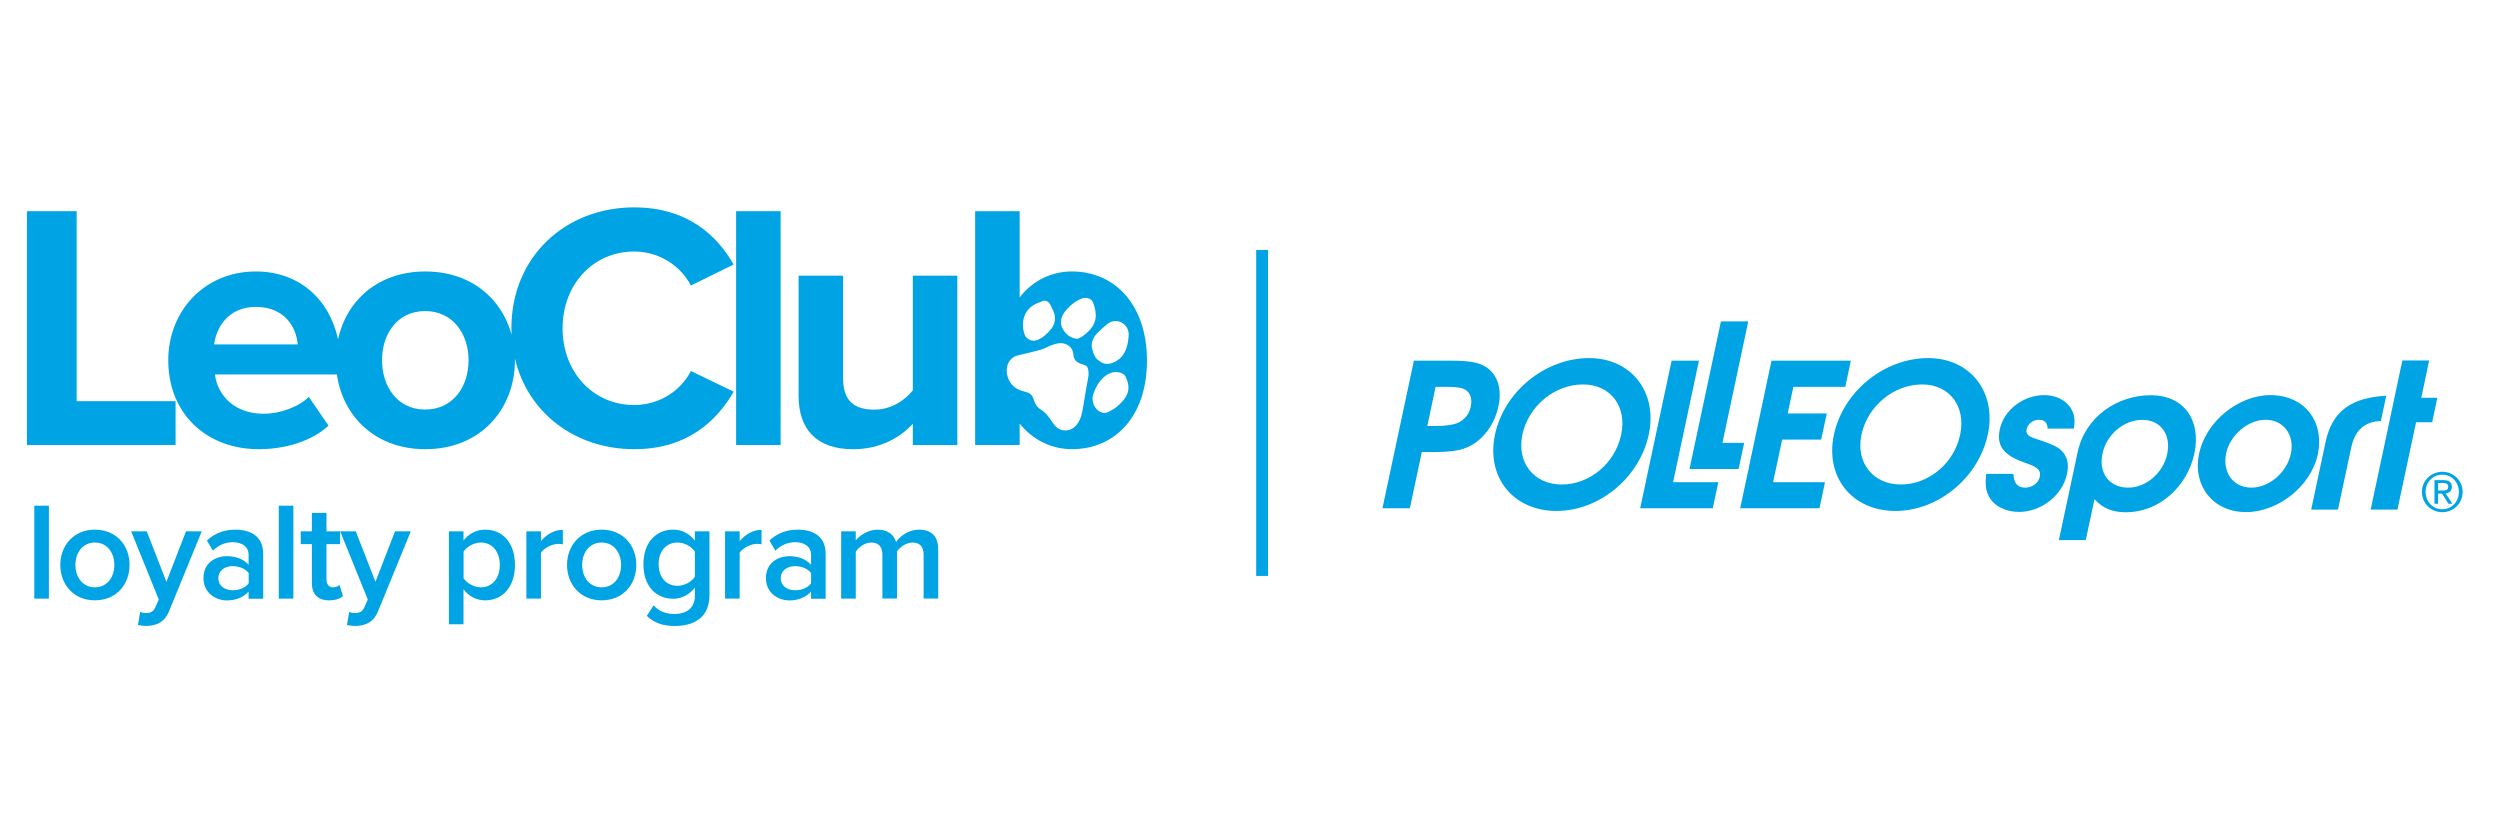 <?xml version="1.0" encoding="utf-8"?>
<!-- Generator: Adobe Illustrator 16.0.0, SVG Export Plug-In . SVG Version: 6.00 Build 0)  -->
<!DOCTYPE svg PUBLIC "-//W3C//DTD SVG 1.1//EN" "http://www.w3.org/Graphics/SVG/1.1/DTD/svg11.dtd">
<svg version="1.1" id="Layer_1" xmlns="http://www.w3.org/2000/svg" xmlns:xlink="http://www.w3.org/1999/xlink" x="0px" y="0px"
	 width="300px" height="100px" viewBox="0 0 300 100" enable-background="new 0 0 300 100" xml:space="preserve">
<g>
	<g>
		<path fill="#00A4E4" d="M176.491,48.803c-0.182,0.855-0.705,1.528-1.485,1.913c-0.566,0.257-1.506,0.405-2.777,0.405h-0.952
			l0.994-4.7h1.101c1.068,0,1.55,0.054,2.041,0.16C176.342,46.849,176.727,47.692,176.491,48.803 M178.404,44.092
			c-0.876-0.598-2.009-0.812-4.359-0.812h-4.38l-3.771,17.712h3.292l1.431-6.741h1.058c2.521,0,3.708-0.181,4.818-0.779
			c1.635-0.886,2.896-2.681,3.322-4.722C180.252,46.71,179.739,45.032,178.404,44.092"/>
		<path fill="#00A4E4" d="M194.536,52.17c-0.716,3.406-3.761,5.97-7.127,5.97c-3.354,0-5.428-2.638-4.722-5.994
			c0.737-3.428,3.867-6.013,7.276-6.013C193.264,46.133,195.272,48.771,194.536,52.17 M190.7,42.971
			c-5.278,0-10.203,4.006-11.303,9.188c-1.08,5.105,2.18,9.155,7.382,9.155c5.149,0,9.978-4.006,11.078-9.188
			C198.938,47.062,195.753,42.971,190.7,42.971"/>
		<polygon fill="#00A4E4" points="203.873,43.28 200.593,43.28 196.821,60.992 205.528,60.992 206.202,57.862 200.774,57.862 		"/>
		<polygon fill="#00A4E4" points="206.512,38.569 202.74,56.281 208.637,56.281 209.3,53.141 206.693,53.141 209.792,38.569 		"/>
		<path fill="#00A4E4" d="M235.217,52.17c-0.715,3.406-3.759,5.97-7.114,5.97c-3.354,0-5.438-2.638-4.723-5.994
			c0.737-3.428,3.868-6.013,7.275-6.013C233.935,46.133,235.944,48.771,235.217,52.17 M231.383,42.971
			c-5.277,0-10.204,4.006-11.314,9.188c-1.078,5.105,2.179,9.155,7.383,9.155c5.148,0,9.988-4.006,11.09-9.188
			C239.618,47.062,236.436,42.971,231.383,42.971"/>
		<path fill="#00A4E4" d="M241.605,56.891c0.075,1.133,0.503,1.625,1.443,1.625c0.821,0,1.581-0.557,1.73-1.316
			c0.096-0.426-0.043-0.799-0.385-1.036c-0.289-0.213-0.384-0.267-1.527-0.683c-2.479-0.886-3.302-2.009-2.885-3.974
			c0.48-2.309,2.831-4.093,5.32-4.093c1.336,0,2.479,0.534,3.13,1.475c0.491,0.738,0.619,1.41,0.428,2.544h-3.152
			c0-0.695-0.353-1.06-1.035-1.06c-0.705,0-1.336,0.481-1.476,1.134c-0.084,0.384,0.064,0.705,0.461,0.896
			c0.286,0.139,0.286,0.139,1.506,0.546c1.078,0.361,1.806,0.705,2.222,1.133c0.684,0.651,0.909,1.623,0.662,2.786
			c-0.545,2.563-3.077,4.562-5.759,4.562c-1.624,0-2.99-0.693-3.62-1.858c-0.375-0.728-0.461-1.4-0.321-2.704h3.258V56.891z"/>
		<path fill="#00A4E4" d="M267.14,54.401c-0.481,2.298,0.854,4.114,3.023,4.114c2.126,0,4.262-1.816,4.743-4.072
			c0.479-2.222-0.876-4.07-3.034-4.07C269.768,50.373,267.609,52.189,267.14,54.401 M278.133,54.54
			c-0.812,3.772-4.723,6.912-8.622,6.912c-3.92,0-6.441-3.14-5.618-7.019c0.812-3.847,4.689-7.02,8.577-7.02
			C276.509,47.426,278.966,50.546,278.133,54.54"/>
		<polygon fill="#00A4E4" points="288.282,43.259 287.331,47.734 286.711,50.673 284.479,61.153 287.695,61.153 289.927,50.673 
			291.86,50.673 292.48,47.734 290.557,47.734 291.497,43.259 		"/>
		<polygon fill="#00A4E4" points="221.436,46.421 222.099,43.28 212.58,43.28 209.898,55.908 209.909,55.908 208.819,60.992 
			218.338,60.992 218.999,57.862 212.771,57.862 213.861,52.756 218.541,52.756 219.214,49.615 214.523,49.615 215.207,46.421 		"/>
		<path fill="#00A4E4" d="M279.072,53.023L279.072,53.023l-1.73,8.13h3.216l1.592-7.457c0.448-2.073,1.613-3.119,3.558-3.173
			l0.641-3.034C282.289,47.714,279.884,49.21,279.072,53.023"/>
		<path fill="#00A4E4" d="M260.067,54.476c-0.492,2.276-2.532,4.04-4.67,4.04c-2.274,0-3.6-1.742-3.097-4.092
			c0.49-2.298,2.563-4.039,4.785-4.039C259.266,50.373,260.56,52.146,260.067,54.476 M258.122,47.426
			c-4.027,0-7.906,2.554-8.813,6.869l-2.243,10.512h3.226l1.048-4.903c0.982,1.089,2.138,1.569,3.792,1.569
			c3.867,0,7.329-2.989,8.194-7.061C264.18,50.353,262.001,47.426,258.122,47.426"/>
		<g>
			<g>
				<path fill="#00A4E4" d="M293.079,56.613c1.324,0,2.436,1.046,2.436,2.414c0,1.4-1.111,2.435-2.436,2.435
					c-1.326,0-2.447-1.046-2.447-2.435C290.632,57.649,291.753,56.613,293.079,56.613z M293.079,61.11
					c1.121,0,1.986-0.897,1.986-2.083c0-1.165-0.865-2.062-1.986-2.062c-1.144,0-2.009,0.897-2.009,2.062
					C291.081,60.213,291.936,61.11,293.079,61.11z M292.127,57.617h1.102c0.672,0,0.992,0.256,0.992,0.812
					c0,0.513-0.32,0.728-0.747,0.77l0.812,1.25h-0.471l-0.77-1.218h-0.47v1.218h-0.438v-2.831H292.127z M292.576,58.867h0.46
					c0.395,0,0.747-0.022,0.747-0.471c0-0.373-0.319-0.438-0.62-0.438h-0.587V58.867z"/>
			</g>
		</g>
	</g>
	<g>
		<polygon fill="#00A4E4" points="21.07,48.141 9.201,48.141 9.201,25.343 3.229,25.343 3.229,53.397 21.07,53.397 		"/>
		<path fill="#00A4E4" d="M109.539,46.838c-0.93,1.175-2.564,2.318-4.626,2.318c-2.275,0-3.739-0.93-3.739-3.739v-12.34h-5.342
			v14.434c0,3.952,2.104,6.398,6.56,6.398c3.322,0,5.758-1.517,7.147-3.064v2.562h5.341v-20.33h-5.341V46.838z"/>
		<path fill="#00A4E4" d="M128.63,32.575c-2.393,0-4.669,1.047-6.271,3.109V25.343h-5.342v28.055h5.342v-2.564
			c1.602,1.976,3.825,3.066,6.271,3.066c5.128,0,9.006-3.867,9.006-10.641C137.636,36.613,133.812,32.575,128.63,32.575z
			 M128.063,37.072c0.502-0.544,1.068-0.993,1.773-1.249c0.534-0.193,1.154-0.011,1.346,0.513c0.48,1.346,0.513,2.414-0.684,3.536
			c-0.224,0.203-0.47,0.396-0.716,0.566c-0.182,0.118-0.395,0.171-0.524,0.224c-0.812-0.096-1.303-0.502-1.656-1.078
			C127.017,38.644,127.39,37.8,128.063,37.072z M124.399,36.421c0.278-0.117,0.566-0.224,0.844-0.342
			c0.609-0.031,0.78,0.46,0.961,0.823c0.3,0.577,0.534,1.207,0.3,1.88c-0.075,0.235-0.182,0.471-0.332,0.651
			c-0.471,0.578-0.983,1.09-1.72,1.379c-0.641,0.245-1.313-0.139-1.506-0.694C122.477,38.793,122.818,37.084,124.399,36.421z
			 M130.393,46.356c-0.128,0.749-0.257,1.507-0.385,2.266c-0.139,0.833-0.245,1.646-0.812,2.351
			c-0.663,0.844-1.816,0.897-2.49,0.213c-0.224-0.224-0.406-0.491-0.587-0.758c-0.342-0.503-0.706-0.973-1.24-1.293
			c-0.502-0.299-0.726-0.802-0.886-1.325c-0.139-0.459-0.492-0.684-0.898-0.779c-0.705-0.16-1.325-0.406-1.773-1.016
			c-0.705-0.939-0.812-2.563,0.448-3.236c0.203-0.107,0.449-0.139,0.673-0.203c0.823-0.203,1.656-0.385,2.479-0.62
			c0.417-0.117,0.801-0.363,1.208-0.513c0.608-0.224,1.228-0.416,1.88-0.096c0.502,0.245,0.759,0.693,0.79,1.186
			c0.054,0.705,0.439,0.993,1.037,1.164c0.694,0.203,0.78,0.343,0.791,1.314C130.595,45.289,130.489,45.822,130.393,46.356z
			 M131.621,40.033c0.374-0.386,0.78-0.76,1.197-1.102c0.491-0.405,1.089-0.544,1.666-0.277c0.695,0.331,1.015,0.939,0.952,1.71
			c-0.065,0.812-0.226,1.591-0.706,2.275c-0.47,0.662-1.71,1.388-2.575,0.833c-0.257-0.161-0.535-0.342-0.695-0.588
			c-0.234-0.385-0.396-0.886-0.449-1.293C130.991,41.005,131.205,40.47,131.621,40.033z M135.093,47.629
			c-0.267,0.427-0.641,0.801-1.015,1.132c-0.31,0.277-0.705,0.47-1.068,0.673c-0.127,0.075-0.288,0.086-0.438,0.118
			c-0.982,0-1.73-1.208-1.378-2.255c0.268-0.79,0.663-1.506,1.282-2.051c0.599-0.513,1.292-0.77,2.073-0.48
			c0.192,0.063,0.417,0.214,0.492,0.385C135.457,45.962,135.595,46.815,135.093,47.629z"/>
		<rect x="88.333" y="25.343" fill="#00A4E4" width="5.342" height="28.055"/>
		<path fill="#00A4E4" d="M82.905,44.52c-1.175,2.318-3.707,4.081-6.816,4.081c-4.882,0-8.579-3.91-8.579-9.209
			s3.707-9.209,8.579-9.209c3.109,0,5.641,1.805,6.816,4.081l5.128-2.521c-1.977-3.493-5.556-6.858-11.944-6.858
			c-8.205,0-14.722,5.886-14.722,14.508c0,0.256,0.01,0.513,0.021,0.759c-1.175-4.327-4.872-7.575-10.363-7.575
			c-5.684,0-9.455,3.525-10.459,8.13c-1.079-4.936-4.786-8.13-9.861-8.13c-6.185,0-10.512,4.754-10.512,10.641
			c0,6.517,4.668,10.684,10.854,10.684c3.151,0,6.314-0.93,8.376-2.82l-2.361-3.45c-1.304,1.26-3.536,2.019-5.427,2.019
			c-3.451,0-5.512-2.147-5.843-4.712h14.635c0.717,5.011,4.594,8.964,10.599,8.964c6.73,0,10.769-4.883,10.769-10.684
			c0-0.064,0-0.117,0-0.182c1.56,6.593,7.318,10.865,14.305,10.865c6.399,0,9.925-3.408,11.944-6.901L82.905,44.52z M25.696,41.325
			c0.255-2.02,1.688-4.498,5.01-4.498c3.537,0,4.883,2.564,5.011,4.498H25.696z M51.015,49.146c-3.322,0-5.17-2.735-5.17-5.93
			c0-3.151,1.848-5.887,5.17-5.887c3.323,0,5.213,2.735,5.213,5.887C56.24,46.41,54.348,49.146,51.015,49.146z"/>
		<rect x="4.115" y="60.683" fill="#00A4E4" width="1.752" height="11.153"/>
		<path fill="#00A4E4" d="M11.38,63.558c-2.553,0-4.145,1.922-4.145,4.23c0,2.328,1.592,4.252,4.145,4.252
			c2.596,0,4.166-1.924,4.166-4.252C15.546,65.479,13.976,63.558,11.38,63.558z M11.38,70.479c-1.485,0-2.329-1.249-2.329-2.691
			c0-1.422,0.833-2.682,2.329-2.682c1.506,0,2.339,1.249,2.339,2.682C13.72,69.23,12.887,70.479,11.38,70.479z"/>
		<path fill="#00A4E4" d="M19.97,69.817l-2.361-6.057h-1.869l3.312,8.184l-0.406,0.918c-0.235,0.534-0.598,0.705-1.153,0.705
			c-0.204,0-0.481-0.054-0.673-0.139L16.551,75c0.246,0.062,0.737,0.116,0.982,0.116c1.25-0.021,2.223-0.448,2.778-1.826
			l3.899-9.529H22.32L19.97,69.817z"/>
		<path fill="#00A4E4" d="M28.228,63.558c-1.293,0-2.457,0.416-3.397,1.304l0.715,1.217c0.706-0.685,1.485-1.015,2.393-1.015
			c1.122,0,1.891,0.565,1.891,1.505v1.208c-0.587-0.684-1.527-1.035-2.606-1.035c-1.325,0-2.81,0.77-2.81,2.628
			c0,1.794,1.485,2.682,2.81,2.682c1.068,0,2.008-0.386,2.606-1.068v0.865h1.752v-5.354C31.593,64.305,30.022,63.558,28.228,63.558z
			 M29.841,70c-0.406,0.555-1.154,0.831-1.923,0.831c-0.983,0-1.72-0.566-1.72-1.44c0-0.888,0.737-1.454,1.72-1.454
			c0.769,0,1.518,0.289,1.923,0.834V70z"/>
		<rect x="33.452" y="60.683" fill="#00A4E4" width="1.752" height="11.153"/>
		<path fill="#00A4E4" d="M39.948,70.479c-0.502,0-0.77-0.405-0.77-0.951v-4.231h1.635v-1.536h-1.635v-2.212h-1.752v2.212h-1.335
			v1.536h1.335v4.671c0,1.336,0.715,2.072,2.072,2.072c0.823,0,1.335-0.214,1.656-0.525l-0.416-1.324
			C40.6,70.352,40.279,70.479,39.948,70.479z"/>
		<path fill="#00A4E4" d="M45.054,69.817l-2.361-6.057h-1.87l3.312,8.184l-0.406,0.918c-0.235,0.534-0.598,0.705-1.154,0.705
			c-0.203,0-0.48-0.054-0.672-0.139L41.635,75c0.246,0.062,0.737,0.116,0.983,0.116c1.25-0.021,2.222-0.448,2.777-1.826l3.899-9.529
			h-1.891L45.054,69.817z"/>
		<path fill="#00A4E4" d="M58.216,63.558c-1.058,0-1.988,0.502-2.596,1.304v-1.101h-1.752v11.152h1.752v-4.198
			c0.651,0.866,1.57,1.325,2.596,1.325c2.093,0,3.579-1.593,3.579-4.252C61.795,65.127,60.31,63.558,58.216,63.558z M57.703,70.479
			c-0.822,0-1.688-0.502-2.073-1.089v-3.195c0.385-0.597,1.25-1.089,2.073-1.089c1.389,0,2.275,1.121,2.275,2.682
			C59.979,69.358,59.092,70.479,57.703,70.479z"/>
		<path fill="#00A4E4" d="M64.915,64.945v-1.185h-1.751v8.075h1.751v-5.502c0.353-0.565,1.335-1.067,2.072-1.067
			c0.213,0,0.406,0.021,0.556,0.053v-1.741C66.485,63.578,65.513,64.176,64.915,64.945z"/>
		<path fill="#00A4E4" d="M72.189,63.558c-2.553,0-4.145,1.922-4.145,4.23c0,2.328,1.592,4.252,4.145,4.252
			c2.597,0,4.167-1.924,4.167-4.252C76.357,65.479,74.786,63.558,72.189,63.558z M72.189,70.479c-1.485,0-2.329-1.249-2.329-2.691
			c0-1.422,0.833-2.682,2.329-2.682c1.507,0,2.34,1.249,2.34,2.682C74.54,69.23,73.696,70.479,72.189,70.479z"/>
		<path fill="#00A4E4" d="M83.386,64.883c-0.652-0.855-1.571-1.325-2.596-1.325c-2.073,0-3.579,1.537-3.579,4.145
			c0,2.661,1.517,4.146,3.579,4.146c1.058,0,1.977-0.534,2.596-1.336v0.973c0,1.657-1.24,2.189-2.393,2.189
			c-1.069,0-1.902-0.289-2.554-1.036l-0.823,1.271c0.983,0.908,2.009,1.207,3.376,1.207c1.987,0,4.145-0.791,4.145-3.696v-7.659
			h-1.752V64.883z M83.386,69.208c-0.385,0.599-1.25,1.091-2.073,1.091c-1.389,0-2.276-1.036-2.276-2.597
			c0-1.56,0.887-2.596,2.276-2.596c0.823,0,1.688,0.48,2.073,1.089V69.208z"/>
		<path fill="#00A4E4" d="M88.759,64.945v-1.185h-1.752v8.075h1.752v-5.502c0.353-0.565,1.335-1.067,2.073-1.067
			c0.214,0,0.406,0.021,0.555,0.053v-1.741C90.33,63.578,89.369,64.176,88.759,64.945z"/>
		<path fill="#00A4E4" d="M95.726,63.558c-1.293,0-2.458,0.416-3.397,1.304l0.715,1.217c0.706-0.685,1.485-1.015,2.393-1.015
			c1.122,0,1.891,0.565,1.891,1.505v1.208c-0.587-0.684-1.527-1.035-2.607-1.035c-1.325,0-2.81,0.77-2.81,2.628
			c0,1.794,1.485,2.682,2.81,2.682c1.068,0,2.009-0.386,2.607-1.068v0.865h1.752v-5.354C99.09,64.305,97.509,63.558,95.726,63.558z
			 M97.328,70c-0.406,0.555-1.154,0.831-1.923,0.831c-0.983,0-1.72-0.566-1.72-1.44c0-0.888,0.737-1.454,1.72-1.454
			c0.769,0,1.517,0.289,1.923,0.834V70z"/>
		<path fill="#00A4E4" d="M110.276,63.558c-1.207,0-2.275,0.747-2.745,1.482c-0.268-0.886-1.004-1.482-2.212-1.482
			c-1.217,0-2.286,0.8-2.627,1.304v-1.101h-1.752v8.075h1.752v-5.641c0.363-0.533,1.089-1.089,1.859-1.089
			c0.95,0,1.335,0.588,1.335,1.452v5.268h1.752v-5.651c0.353-0.524,1.09-1.068,1.87-1.068c0.94,0,1.325,0.588,1.325,1.452v5.268
			h1.752v-5.834C112.605,64.357,111.771,63.558,110.276,63.558z"/>
	</g>
	<rect x="150.744" y="30.001" fill="#00A4E4" width="1.421" height="39.111"/>
</g>
</svg>
